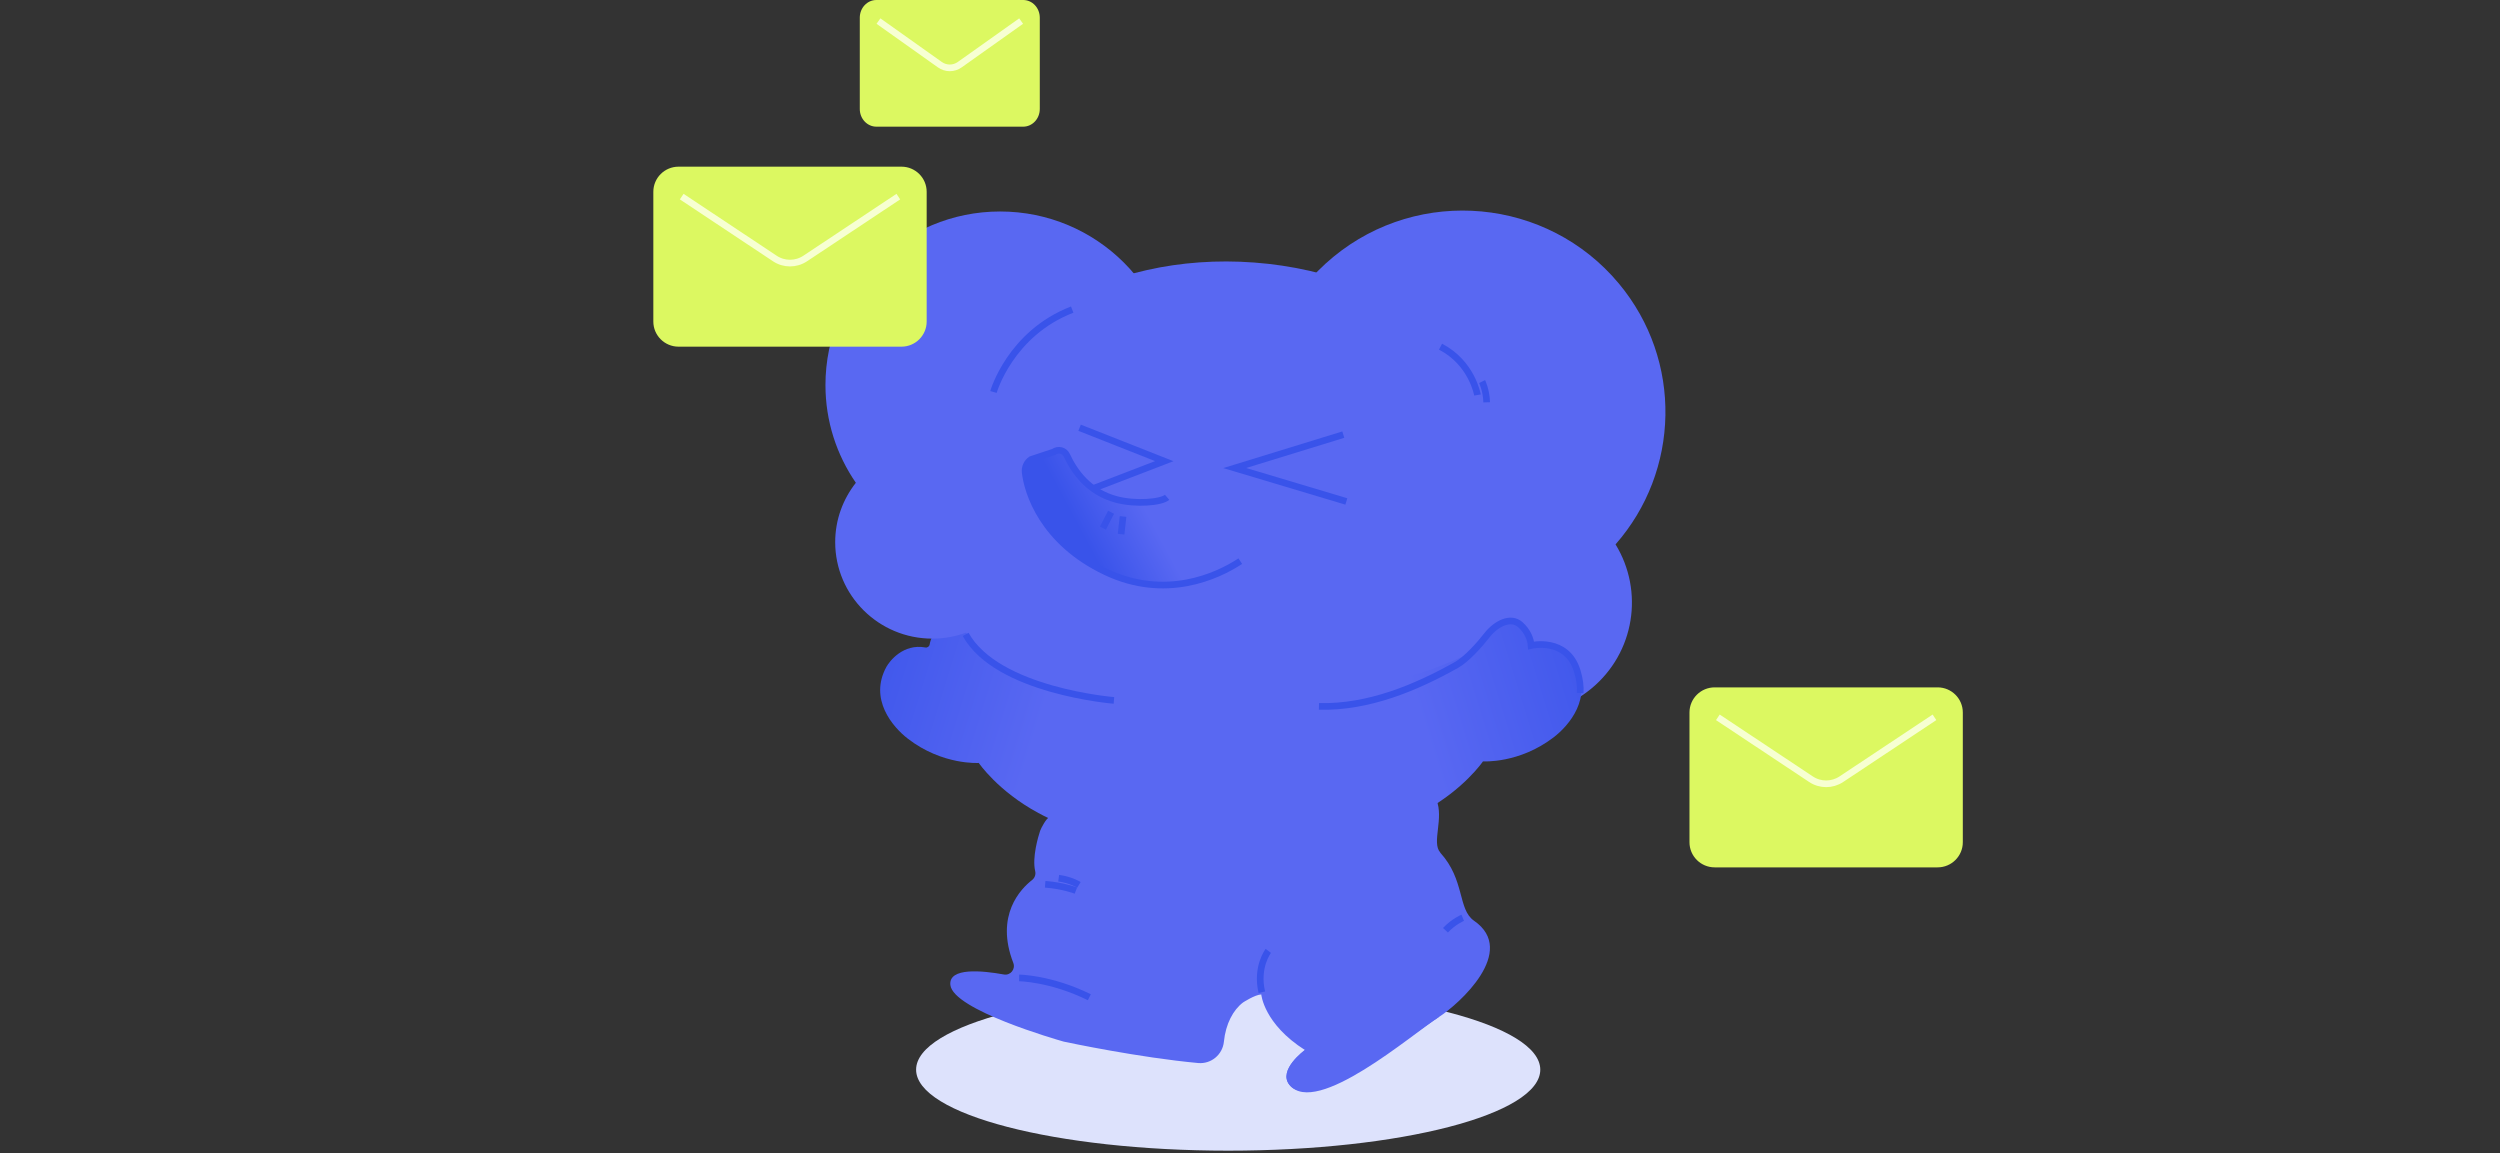 <svg width="375" height="173" viewBox="0 0 375 173" fill="none" xmlns="http://www.w3.org/2000/svg">
<rect x="0" y="0" width="375" height="173" fill="#333333" stroke="none"/>
<ellipse cx="184.229" cy="160.454" rx="46.813" ry="12.146" fill="#DDE2FC"/>
<path d="M177.173 124.108C167.816 127.765 159.617 124.026 155.763 121.953C149.692 118.682 146.815 114.441 146.815 114.441C146.815 114.441 141.388 114.812 136.197 110.819C133.875 109.035 130.319 104.856 132.96 100.029C133.431 99.168 135.49 96.503 138.817 97.123C139.115 97.178 139.399 96.971 139.447 96.668C139.6 95.814 140.023 94.809 140.993 94.121C142.504 93.053 144.646 93.969 146.011 95.711C147.092 97.095 148.513 98.108 150.052 98.803C155.777 101.399 162.958 100.345 172.717 99.912" fill="url(#paint0_linear_932_3822)"/>
<path d="M216.043 127.876C214.698 126.395 216.632 122.753 215.454 119.957C215.294 119.585 215.107 116.101 214.719 115.998L220.167 96.359C219.952 96.304 159.929 97.385 159.714 97.441L157.385 122.601C156.962 122.704 156.158 124.212 156.02 124.619C155.715 125.528 154.8 128.647 155.278 130.678C155.396 131.174 155.216 131.69 154.807 132.007C153.122 133.315 149.227 137.289 151.993 144.429C152.36 145.372 151.57 146.357 150.572 146.171C147.384 145.593 142.289 145.07 142.553 147.734C142.934 151.487 158.626 155.977 159.492 156.224C159.52 156.231 159.541 156.238 159.568 156.245C160.282 156.397 170.852 158.635 179.717 159.454C181.678 159.633 183.39 158.194 183.585 156.252C183.855 153.573 184.985 151.48 186.454 150.372C186.454 150.372 188.228 149.208 189.192 149.167C189.192 149.167 189.552 153.567 195.742 157.505C195.742 157.505 191.576 160.535 193.434 162.752C197.454 167.565 211.732 155.199 215.856 152.541C218.871 150.599 227.701 142.666 221.102 138.108C218.642 136.407 219.765 131.987 216.036 127.896L216.043 127.876Z" fill="#5968F2"/>
<path d="M176.21 57.751C176.21 43.373 164.482 31.723 150.017 31.723C135.552 31.723 123.818 43.373 123.818 57.751C123.818 63.191 125.502 68.245 128.379 72.418C126.445 74.876 125.28 77.961 125.28 81.321C125.28 89.315 131.802 95.795 139.849 95.795C147.176 95.795 153.219 90.424 154.245 83.428C166.7 81.417 176.217 70.689 176.217 57.744L176.21 57.751Z" fill="#5968F2"/>
<path d="M242.824 42.525C232.109 29.676 212.931 27.886 199.997 38.538C187.064 49.184 185.262 68.237 195.984 81.086C200.039 85.954 205.313 89.225 210.997 90.843C211.101 94.465 212.355 98.08 214.864 101.089C220.825 108.236 231.485 109.228 238.68 103.306C245.229 97.914 246.623 88.667 242.332 81.657C251.973 70.695 252.472 54.1 242.824 42.525Z" fill="#5968F2"/>
<path d="M226.717 72.858C226.73 72.699 226.758 72.541 226.772 72.376C228.137 55.85 210.831 41.08 188.124 39.379C165.668 37.699 146.344 49.439 144.611 65.683C141.929 69.311 140.272 73.704 140.071 78.483L140.023 79.736C139.475 92.826 150.052 103.85 163.637 104.353L202.479 105.785C216.064 106.288 227.521 96.083 228.068 82.987L228.117 81.733C228.248 78.614 227.742 75.619 226.717 72.851V72.858Z" fill="#5968F2"/>
<path d="M222.315 57.234C222.315 57.234 222.953 58.536 223.002 60.347" stroke="#3953EA" stroke-miterlimit="10"/>
<path d="M219.411 137.666C219.411 137.666 218.06 138.217 216.819 139.539" stroke="#3953EA" stroke-miterlimit="10"/>
<path d="M161.842 132.729C161.842 132.729 160.601 131.965 158.799 131.73" stroke="#3953EA" stroke-miterlimit="10"/>
<path d="M161.384 133.591C161.384 133.591 159.513 132.847 156.775 132.641" stroke="#3953EA" stroke-miterlimit="10"/>
<path d="M189.275 148.835C188.381 145.055 190.245 142.631 190.245 142.631" stroke="#3953EA" stroke-miterlimit="10"/>
<path d="M221.622 59.251C221.622 59.251 220.811 54.451 216.077 52" stroke="#3953EA" stroke-miterlimit="10"/>
<path d="M149.019 58.797C149.019 58.797 151.514 50.039 160.83 46.438" stroke="#3953EA" stroke-miterlimit="10"/>
<path d="M192.089 123.874C201.446 127.53 209.645 123.791 213.499 121.719C219.571 118.448 222.447 114.206 222.447 114.206C222.447 114.206 227.874 114.578 233.065 110.584C235.387 108.801 238.943 104.621 236.302 99.794C235.831 98.933 233.772 96.269 230.446 96.888C230.147 96.944 229.863 96.737 229.815 96.434C229.662 95.58 229.24 94.575 228.269 93.886C226.758 92.819 224.616 93.735 223.251 95.477C222.17 96.861 220.749 97.873 219.21 98.569C213.485 101.164 206.325 103.444 196.566 103.01" fill="url(#paint1_linear_932_3822)"/>
<path d="M152.866 146.688C152.866 146.688 157.621 146.736 163.401 149.586" stroke="#3953EA" stroke-miterlimit="10"/>
<path d="M167.089 105.062C167.089 105.062 149.539 103.657 144.847 95.16" stroke="#3953EA" stroke-miterlimit="10"/>
<path d="M197.842 105.964C205.265 106.15 212.411 103.148 218.503 99.726C219.973 98.9 221.955 96.696 223.029 95.305C224.388 93.556 226.606 92.413 228.04 93.694C229.149 94.678 229.614 95.897 229.669 96.82C229.669 96.82 235.02 95.546 236.586 100.649C236.968 101.895 237.092 102.997 237.03 103.967" stroke="#3953EA" stroke-miterlimit="10"/>
<path d="M195.742 157.498C195.742 157.498 191.652 160.466 193.434 162.745C196.663 166.869 211.732 155.191 215.856 152.533" fill="#5968F2"/>
<path d="M201.494 65.193L185.206 70.206L201.952 75.219" stroke="#3953EA" stroke-miterlimit="10"/>
<path d="M161.939 64.16L174.643 69.173L161.578 74.193" stroke="#3953EA" stroke-miterlimit="10"/>
<path d="M186.045 84.171C182.552 86.484 174.782 90.01 165.869 85.789C156.373 81.293 154.107 73.821 153.774 70.84C153.691 70.103 154.037 69.346 154.654 68.926L158.016 67.81C158.75 67.307 159.672 67.535 160.033 68.32C161.128 70.681 163.276 73.828 167.484 74.93C170.381 75.687 174.172 75.371 175.066 74.593" fill="url(#paint2_linear_932_3822)"/>
<path d="M186.045 84.171C182.552 86.484 174.782 90.01 165.869 85.789C156.373 81.293 154.107 73.821 153.774 70.84C153.691 70.103 154.037 69.346 154.654 68.926L158.016 67.81C158.75 67.307 159.672 67.535 160.033 68.32C161.128 70.681 163.276 73.828 167.484 74.93C170.381 75.687 174.172 75.371 175.066 74.593" stroke="#3953EA" stroke-miterlimit="10"/>
<path d="M166.659 76.838L165.439 79.22" stroke="#3953EA" stroke-miterlimit="10"/>
<path d="M168.454 77.471L168.163 80.129" stroke="#3953EA" stroke-miterlimit="10"/>
<path d="M135.218 25H101.782C99.693 25 98 26.688 98 28.769V48.231C98 50.312 99.693 52 101.782 52H135.218C137.307 52 139 50.312 139 48.231V28.769C139 26.688 137.307 25 135.218 25Z" fill="#DCF861"/>
<path d="M102.257 29.492L116.228 38.777C117.603 39.694 119.397 39.694 120.777 38.777L134.748 29.492" stroke="#F7FFD2" stroke-miterlimit="10"/>
<path d="M290.64 103.105H257.204C255.115 103.105 253.422 104.793 253.422 106.875V126.336C253.422 128.418 255.115 130.105 257.204 130.105H290.64C292.729 130.105 294.422 128.418 294.422 126.336V106.875C294.422 104.793 292.729 103.105 290.64 103.105Z" fill="#DCF861"/>
<path d="M257.679 107.598L271.65 116.883C273.025 117.8 274.819 117.8 276.199 116.883L290.17 107.598" stroke="#F7FFD2" stroke-miterlimit="10"/>
<path d="M153.477 0H131.458C130.083 0 128.968 1.187 128.968 2.652V16.348C128.968 17.812 130.083 19 131.458 19H153.477C154.853 19 155.968 17.812 155.968 16.348V2.652C155.968 1.187 154.853 0 153.477 0Z" fill="#DCF861"/>
<path d="M131.771 3.162L140.972 9.696C141.877 10.341 143.058 10.341 143.967 9.696L153.168 3.162" stroke="#F7FFD2" stroke-miterlimit="10"/>
<defs>
<linearGradient id="paint0_linear_932_3822" x1="178.43" y1="115.633" x2="123.654" y2="98.678" gradientUnits="userSpaceOnUse">
<stop offset="0.41" stop-color="#5968F2"/>
<stop offset="1" stop-color="#3953EA"/>
</linearGradient>
<linearGradient id="paint1_linear_932_3822" x1="191.242" y1="116.701" x2="246.01" y2="99.746" gradientUnits="userSpaceOnUse">
<stop offset="0.41" stop-color="#5968F2"/>
<stop offset="1" stop-color="#3953EA"/>
</linearGradient>
<linearGradient id="paint2_linear_932_3822" x1="182.449" y1="70.207" x2="161.195" y2="81.607" gradientUnits="userSpaceOnUse">
<stop offset="0.51" stop-color="#5968F2"/>
<stop offset="0.93" stop-color="#3953EA"/>
</linearGradient>
</defs>
</svg>
